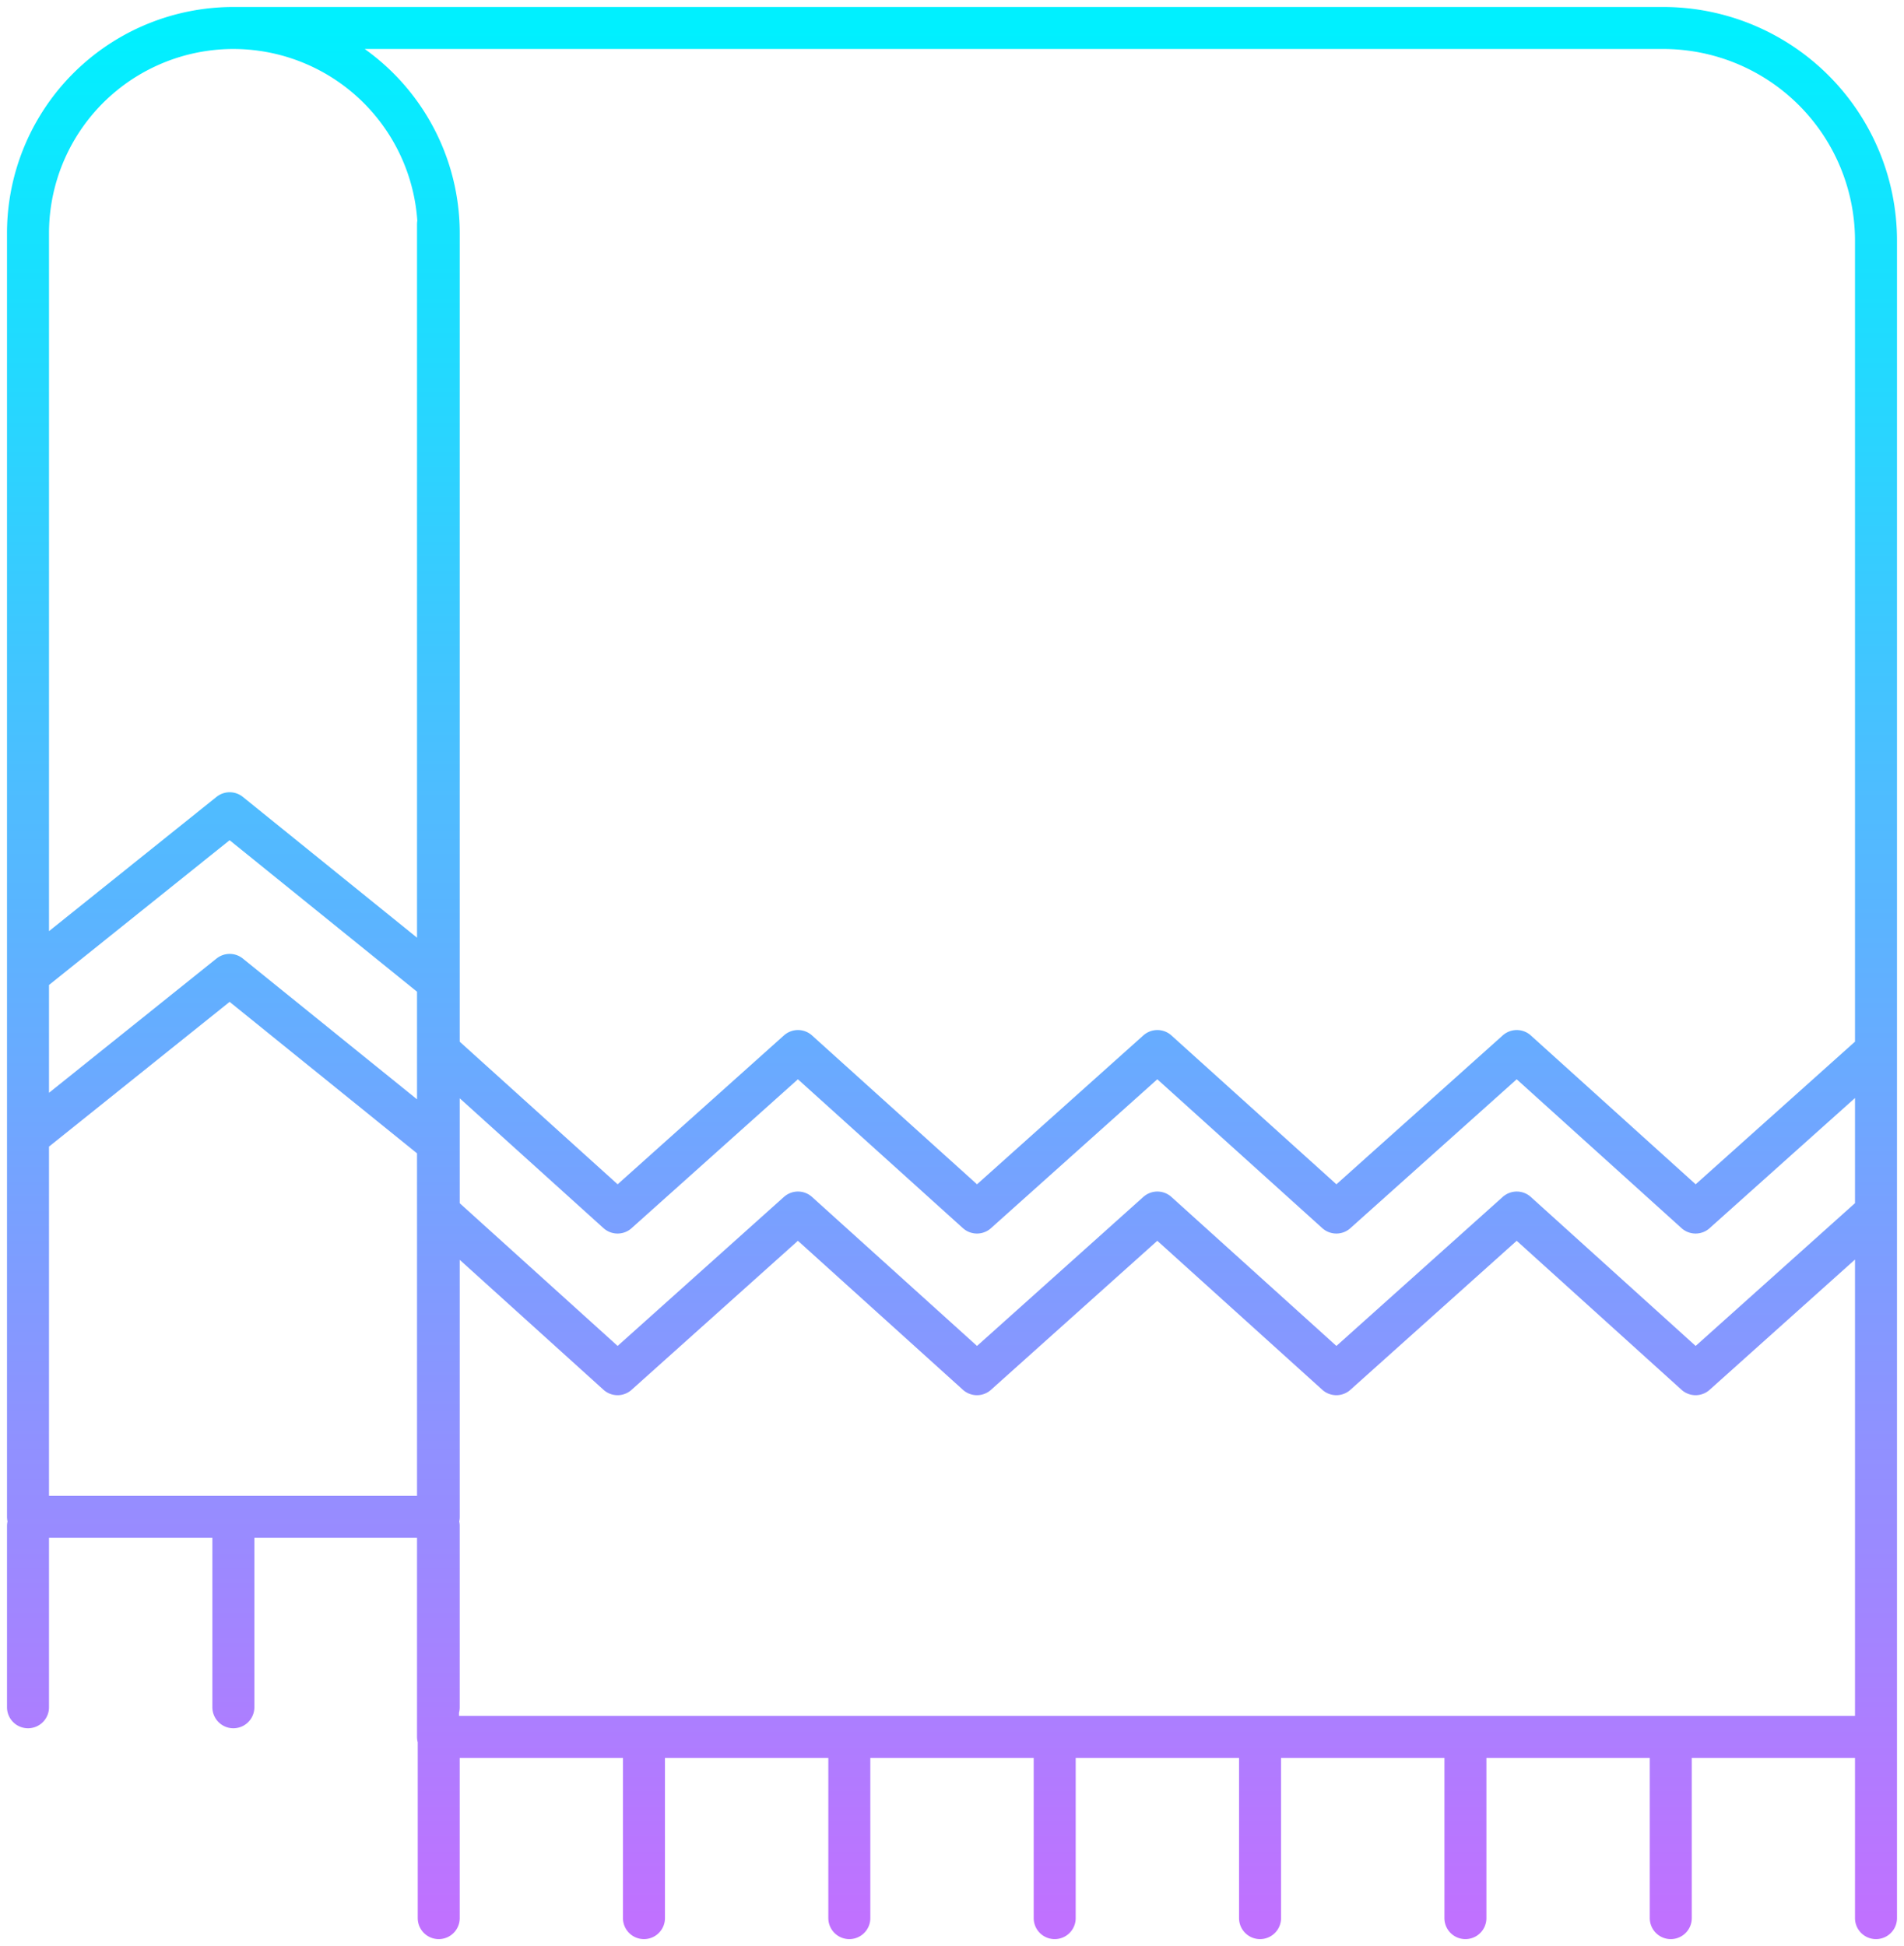 <svg width="136" height="139" fill="none" xmlns="http://www.w3.org/2000/svg"><path d="M134 75.07l-12.886 11.535L108.34 75.07 95.454 86.605 82.669 75.07 69.783 86.605 56.998 75.07 44.112 86.605 31.338 75.07M2 81.177l14.405-11.545L30.69 81.177M2 69.632l14.405-11.546L30.69 69.632M134 86.605l-12.886 11.546-12.774-11.546-12.886 11.546-12.785-11.546-12.886 11.546-12.785-11.546-12.886 11.546-12.774-11.546m0 37.452V137m14.659-12.943V137m14.669-12.943V137M2 108.997v12.943m14.669-12.943v12.943m14.669-12.943v12.943m43.997 2.117V137m14.668-12.943V137m14.669-12.943V137m14.669-12.943V137M134 124.057V137m0-12.943H31.287V16.007M134 124.056V17.191c0-4.029-1.601-7.893-4.451-10.742A15.199 15.199 0 00118.804 2H31.287m.05 0H16.67m.02 0a14.673 14.673 0 0113.54 9.072 14.66 14.66 0 011.109 5.613v91.654H2V16.685a14.661 14.661 0 019.065-13.573A14.673 14.673 0 0116.689 2z" stroke="url(#paint0_linear_904_2281)" stroke-width="3" stroke-linecap="round" stroke-linejoin="round"/><defs><linearGradient id="paint0_linear_904_2281" x1="68" y1="2" x2="68" y2="137" gradientUnits="userSpaceOnUse"><stop stop-color="#00F0FF"/><stop offset="1" stop-color="#C071FF"/></linearGradient></defs></svg>